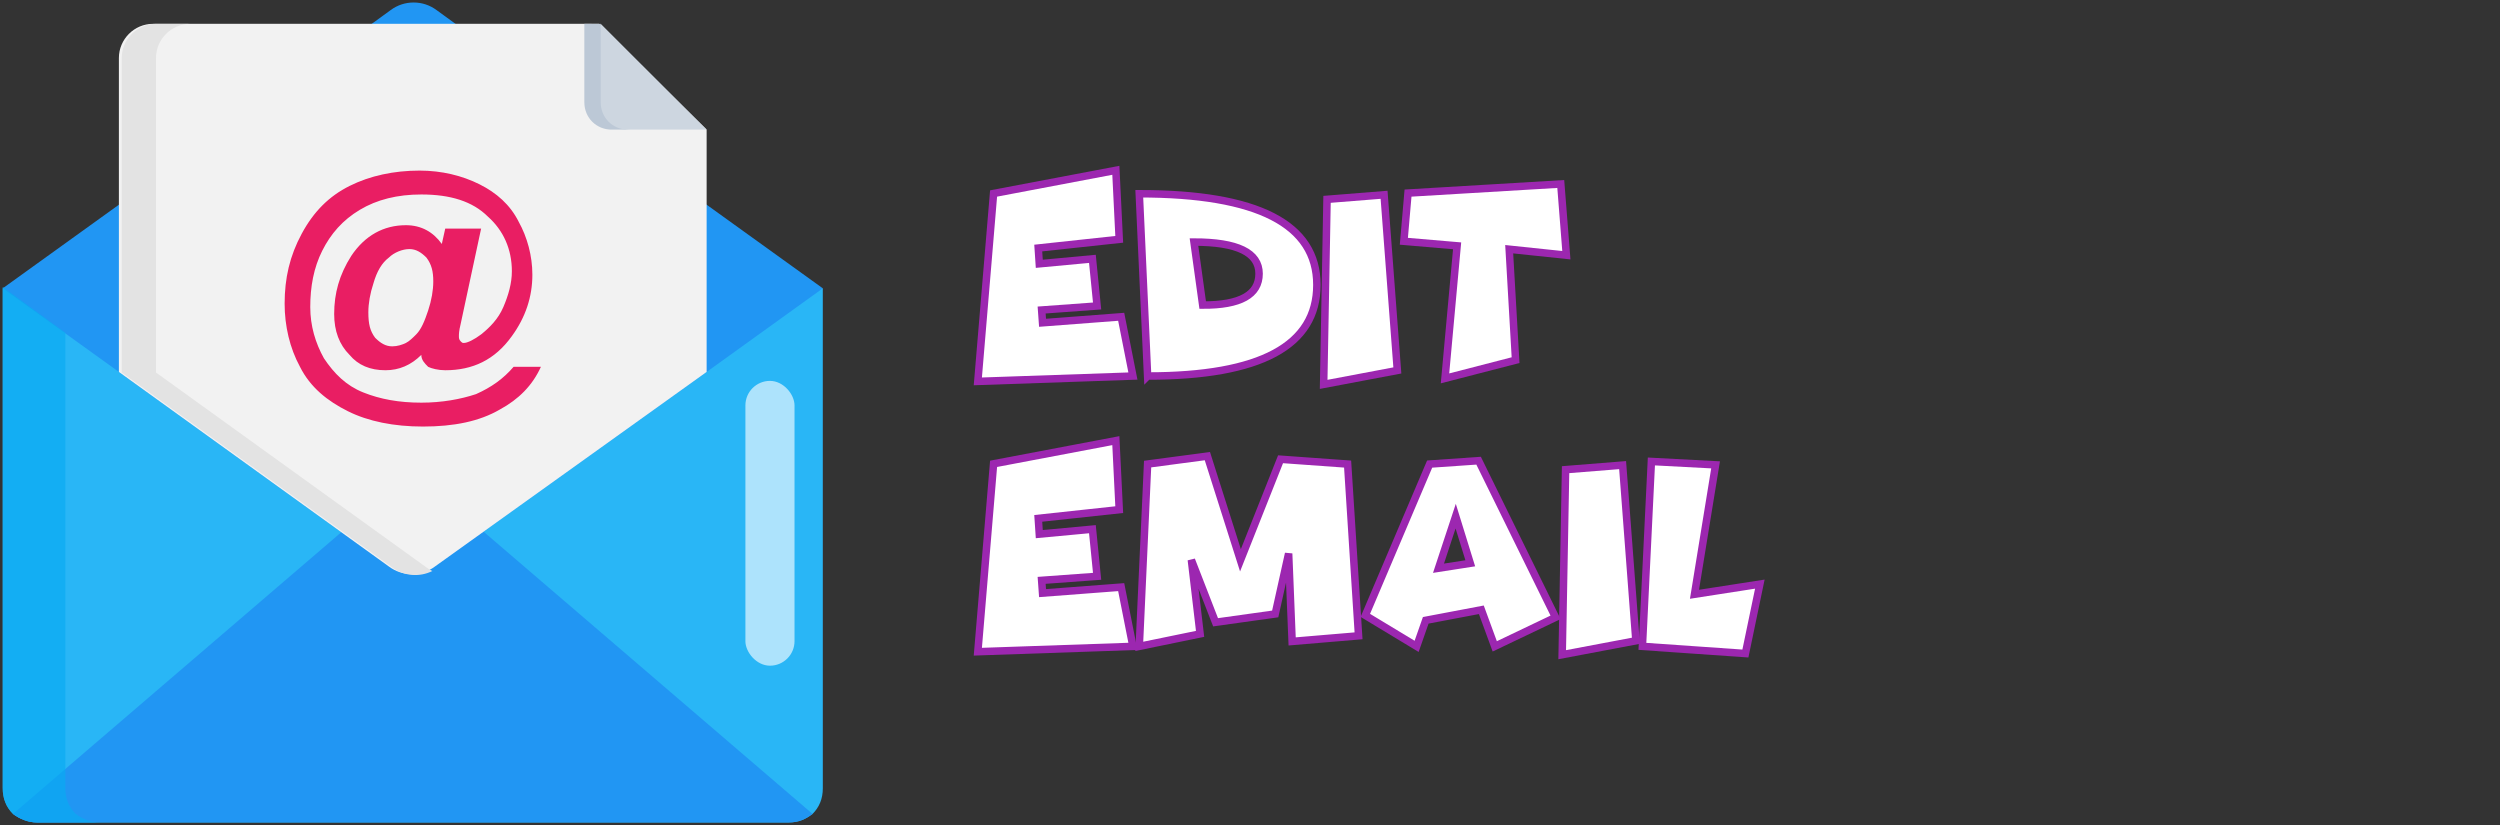 <?xml version="1.0" encoding="UTF-8"?>
<!-- Generator: Adobe Illustrator 19.0.0, SVG Export Plug-In . SVG Version: 6.00 Build 0)  -->
<svg width="1e3" height="330" version="1.1" viewBox="0 0 1000 330" xml:space="preserve" xmlns="http://www.w3.org/2000/svg" xmlns:cc="http://creativecommons.org/ns#" xmlns:dc="http://purl.org/dc/elements/1.1/" xmlns:rdf="http://www.w3.org/1999/02/22-rdf-syntax-ns#"><rect x="0" y="0" width="1000" height="330" fill="#333333" stroke="none"/><circle transform="scale(-1,1)" cx="553.824" cy="1936.259" r="0" fill="#9ed1fa" stroke-width=".75"/><rect x="-4.5190305e-14" y="1.9726563e-6" width="1e3" height="330" ry="0" opacity="0" stroke-width="6.243"/><g transform="matrix(2.472,0,0,2.469,-705.438,-8.948)"><g stroke-width=".265"><path d="m418.513 131.34c0 1.659-0.553 3.041-1.659 4.147-1.106 0.829-2.212 1.382-3.871 1.382h-121.644c-1.382 0-2.765-0.553-3.871-1.382-1.106-1.106-1.659-2.488-1.659-4.147v-81.004h132.702z" fill="#29b6f6"/><path d="m416.854 135.487c-1.106 0.829-2.212 1.382-3.871 1.382h-121.644c-1.382 0-2.765-0.553-3.871-1.382l64.692-55.569z" fill="#2196f3"/><path d="m418.513 50.336-18.799 13.547-43.958 31.517c-2.212 1.659-5.253 1.659-7.464 0l-43.681-31.517-18.799-13.547 18.799-13.547 40.916-29.305 3.041-2.212c2.212-1.659 5.253-1.659 7.464 0l3.041 2.212 19.629 14.1 9.676 6.911 11.335 8.294z" fill="#2196f3"/><path d="m399.713 24.625v39.258l-43.958 31.517c-2.212 1.659-5.253 1.659-7.464 0l-43.681-31.517v-50.869c0-3.041 2.488-5.529 5.529-5.529h72.157z" fill="#f2f2f2"/><path d="m368.473 63.054h4.423c-1.382 3.041-3.594 5.253-6.635 6.911-3.318 1.935-7.464 2.765-12.441 2.765-4.7 0-8.847-0.829-12.164-2.488-3.318-1.659-6.082-3.871-7.741-7.188-1.659-3.041-2.488-6.635-2.488-10.229 0-4.147 0.829-7.741 2.765-11.335s4.423-6.082 7.741-7.741c3.318-1.659 7.188-2.488 11.335-2.488 3.594 0 6.911 0.829 9.676 2.212 2.765 1.382 4.976 3.318 6.359 6.082 1.382 2.488 2.212 5.529 2.212 8.57 0 3.594-1.106 6.911-3.318 9.953-2.765 3.871-6.359 5.529-10.782 5.529-1.106 0-2.212-0.276-2.765-0.553-0.553-0.553-1.106-1.106-1.106-1.935-1.659 1.659-3.594 2.488-5.806 2.488-2.488 0-4.423-0.829-5.806-2.488-1.659-1.659-2.488-3.871-2.488-6.635 0-3.318 0.829-6.359 2.765-9.4 2.212-3.318 5.253-4.976 8.847-4.976 2.488 0 4.423 1.106 5.806 3.041l0.553-2.488h5.806l-3.318 15.482c-0.276 1.106-0.276 1.659-0.276 1.935 0 0.276 0 0.553 0.276 0.829 0.276 0.276 0.276 0.276 0.553 0.276 0.553 0 1.659-0.553 2.765-1.382 1.382-1.106 2.765-2.488 3.594-4.423 0.829-1.935 1.382-3.871 1.382-5.806 0-3.594-1.382-6.635-3.871-8.847-2.488-2.488-6.082-3.594-10.782-3.594-3.871 0-7.188 0.829-9.953 2.488-2.765 1.659-4.7 3.871-6.082 6.635-1.382 2.765-1.935 5.806-1.935 9.123 0 3.041 0.829 5.806 2.212 8.294 1.659 2.488 3.594 4.423 6.359 5.529 2.765 1.106 5.806 1.659 9.4 1.659 3.318 0 6.359-0.553 8.847-1.382 2.488-1.106 4.423-2.488 6.082-4.424zm-23.499-8.847c0 1.935 0.276 3.041 1.106 4.147 0.829 0.829 1.659 1.382 2.765 1.382 0.829 0 1.659-0.276 2.212-0.553 0.553-0.276 1.106-0.829 1.659-1.382 0.829-0.829 1.382-2.212 1.935-3.871 0.553-1.659 0.829-3.318 0.829-4.7 0-1.659-0.276-2.765-1.106-3.871-0.829-0.829-1.659-1.382-2.765-1.382s-2.488 0.553-3.318 1.382c-1.106 0.829-1.935 2.212-2.488 4.147-0.553 1.659-0.829 3.318-0.829 4.7z" fill="#e91e63"/></g><rect x="405.987" y="65.331" width="7.948" height="46.14" ry="3.974" fill="#ade3fc"/><path d="m285.811 50.108v81.181c0 1.674 0.553 3.069 1.659 4.185 1.106 0.837 2.488 1.395 3.871 1.395h10.135c-1.382 0-2.765-0.558-3.871-1.395-1.106-1.116-1.659-2.511-1.659-4.185v-73.752z" fill="#0aaaf2" opacity=".681" stroke-width=".266"/><path transform="matrix(.265 0 0 .265 12.892 4.856)" d="m1123.455 9.936c-11.494 0-20.898 9.402-20.898 20.896v192.262l165.096 119.119c7.2 5.4 16.721 6.135 24.567 2.232-1.263-0.628-2.487-1.363-3.647-2.232l-165.094-119.119v-192.262c0-11.494 9.402-20.896 20.896-20.896z" fill="#e3e3e3" stroke-width="1"/><path d="m379.926 7.485 5.3e-4 12.717c0 2.488 1.935 4.424 4.423 4.424h3.163c-2.488 0-4.423-1.935-4.423-4.424l-0.502-12.715z" fill="#bcc8d6" stroke-width=".265"/><path d="m382.573 20.202c0 2.488 1.935 4.423 4.423 4.423h12.717l-17.141-17.141z" fill="#cdd6e0" stroke-width=".265"/></g><g fill="#fff" stroke="#9c27b0" stroke-width="3" style="font-feature-settings:normal;font-variant-caps:normal;font-variant-ligatures:normal;font-variant-numeric:normal" aria-label="edit"><path d="m446.337 68.122 1.354 27.604-32.396 3.49 0.417 6.302 21.25-1.979 1.875 18.854-22.188 1.615 0.365 5.104 31.458-2.396 4.688 23.698-62.031 2.135 6.302-75.156z" style="font-feature-settings:normal;font-variant-caps:normal;font-variant-ligatures:normal;font-variant-numeric:normal"/><path d="m459.045 150.414-3.333-72.917q71.042 0 71.042 36.458 0 36.458-67.708 36.458zm18.542-53.594 3.49 25.208q22.552 0.104 22.552-12.552 0-12.656-26.042-12.656z" style="font-feature-settings:normal;font-variant-caps:normal;font-variant-ligatures:normal;font-variant-numeric:normal"/><path d="m553.628 77.914 5.312 70.26-29.479 5.573 1.354-74.01z" style="font-feature-settings:normal;font-variant-caps:normal;font-variant-ligatures:normal;font-variant-numeric:normal"/><path d="m603.68 99.685 2.552 44.375-28.229 7.292 4.844-53.021-21.302-1.823 1.667-19.271 61.094-3.646 2.24 28.49z" style="font-feature-settings:normal;font-variant-caps:normal;font-variant-ligatures:normal;font-variant-numeric:normal"/></g><g fill="#fff" stroke="#9c27b0" stroke-width="3" style="font-feature-settings:normal;font-variant-caps:normal;font-variant-ligatures:normal;font-variant-numeric:normal" aria-label="email"><path d="m446.337 176.253 1.354 27.604-32.396 3.49 0.417 6.302 21.25-1.979 1.875 18.854-22.188 1.615 0.365 5.104 31.458-2.396 4.688 23.698-62.031 2.135 6.302-75.156z" style="font-feature-settings:normal;font-variant-caps:normal;font-variant-ligatures:normal;font-variant-numeric:normal"/><path d="m539.045 185.628 4.375 68.698-26.562 2.24-1.406-35.156-5.365 24.167-23.854 3.333-9.688-24.948 3.49 29.583-24.323 5 3.333-72.917 23.906-3.177 13.229 41.667 16.042-40.417z" style="font-feature-settings:normal;font-variant-caps:normal;font-variant-ligatures:normal;font-variant-numeric:normal"/><path d="m570.295 248.128-3.646 10.417-20.521-12.396 25.729-60.521 19.583-1.354 30.781 62.656-24.323 11.615-5.365-14.635zm17.812-22.812-5.833-18.854-6.875 20.833z" style="font-feature-settings:normal;font-variant-caps:normal;font-variant-ligatures:normal;font-variant-numeric:normal"/><path d="m649.045 186.044 5.312 70.26-29.479 5.573 1.354-74.01z" style="font-feature-settings:normal;font-variant-caps:normal;font-variant-ligatures:normal;font-variant-numeric:normal"/><path d="m660.555 184.586 25.677 1.354-8.438 51.771 26.146-4.062-5.781 27.76-41.198-2.865z" style="font-feature-settings:normal;font-variant-caps:normal;font-variant-ligatures:normal;font-variant-numeric:normal"/></g></svg>
